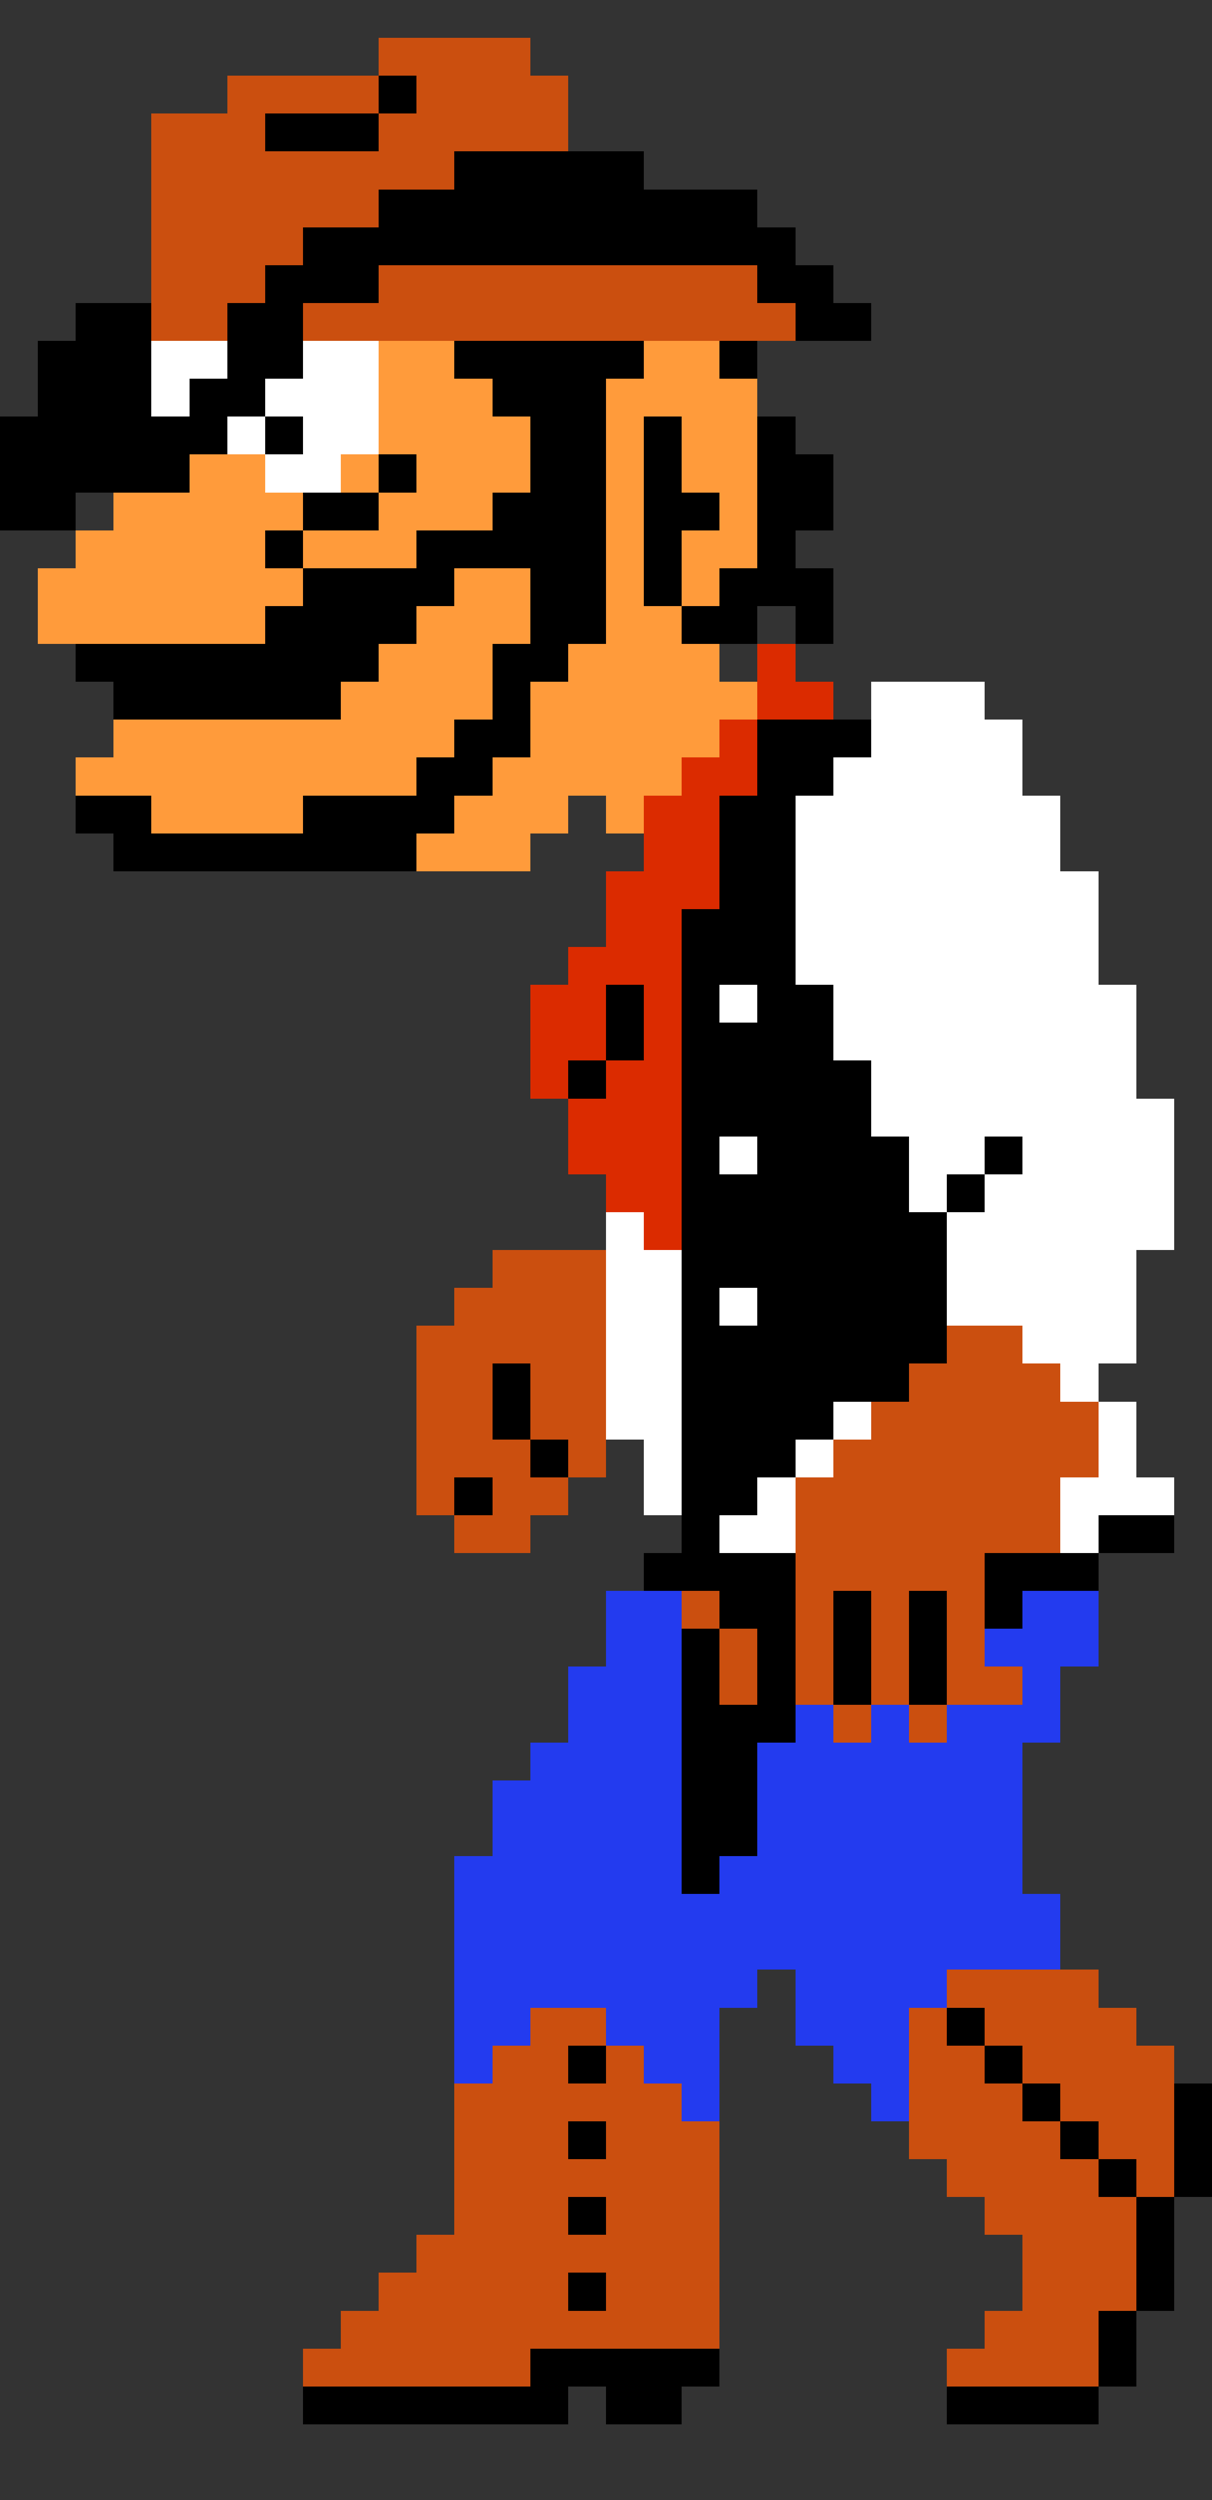 <svg xmlns="http://www.w3.org/2000/svg" viewBox="0 -0.5 32 66" shape-rendering="crispEdges">
<rect x="0" y="-0.5" width="32" height="66" fill="#333333" stroke="none"/>
<path stroke="#cb4f0f" d="M10 1h4M6 2h4M11 2h4M4 3h3M10 3h5M4 4h8M4 5h6M4 6h4M4 7h3M10 7h10M4 8h2M8 8h13M13 33h3M12 34h4M11 35h5M25 35h2M11 36h2M14 36h2M24 36h4M11 37h2M14 37h2M23 37h6M11 38h3M15 38h1M22 38h7M11 39h1M13 39h2M21 39h7M12 40h2M21 40h7M21 41h5M18 42h1M21 42h1M23 42h1M25 42h1M19 43h1M21 43h1M23 43h1M25 43h1M19 44h1M21 44h1M23 44h1M25 44h2M22 45h1M24 45h1M25 52h4M14 53h2M24 53h1M26 53h4M13 54h2M16 54h1M24 54h2M27 54h4M12 55h6M24 55h3M28 55h3M12 56h3M16 56h3M24 56h4M29 56h2M12 57h7M25 57h4M30 57h1M12 58h3M16 58h3M26 58h4M11 59h8M27 59h3M10 60h5M16 60h3M27 60h3M9 61h10M26 61h3M8 62h6M25 62h4" />
<path stroke="#000000" d="M10 2h1M7 3h3M12 4h5M10 5h10M8 6h13M7 7h3M20 7h2M2 8h2M6 8h2M21 8h2M1 9h3M6 9h2M12 9h5M19 9h1M1 10h3M5 10h2M13 10h3M0 11h6M7 11h1M14 11h2M17 11h1M20 11h1M0 12h5M10 12h1M14 12h2M17 12h1M20 12h2M0 13h2M8 13h2M13 13h3M17 13h2M20 13h2M7 14h1M11 14h5M17 14h1M20 14h1M8 15h4M14 15h2M17 15h1M19 15h3M7 16h4M14 16h2M18 16h2M21 16h1M2 17h8M13 17h2M3 18h6M13 18h1M12 19h2M20 19h3M11 20h2M20 20h2M2 21h2M8 21h4M19 21h2M3 22h8M19 22h2M19 23h2M18 24h3M18 25h3M16 26h1M18 26h1M20 26h2M16 27h1M18 27h4M15 28h1M18 28h5M18 29h5M18 30h1M20 30h4M26 30h1M18 31h6M25 31h1M18 32h7M18 33h7M18 34h1M20 34h5M18 35h7M13 36h1M18 36h6M13 37h1M18 37h4M14 38h1M18 38h3M12 39h1M18 39h2M18 40h1M29 40h2M17 41h4M26 41h3M19 42h2M22 42h1M24 42h1M26 42h1M18 43h1M20 43h1M22 43h1M24 43h1M18 44h1M20 44h1M22 44h1M24 44h1M18 45h3M18 46h2M18 47h2M18 48h2M18 49h1M25 53h1M15 54h1M26 54h1M27 55h1M31 55h1M15 56h1M28 56h1M31 56h1M29 57h1M31 57h1M15 58h1M30 58h1M30 59h1M15 60h1M30 60h1M29 61h1M14 62h5M29 62h1M8 63h7M16 63h2M25 63h4" />
<path stroke="#ffffff" d="M4 9h2M8 9h2M4 10h1M7 10h3M6 11h1M8 11h2M7 12h2M23 18h3M23 19h4M22 20h5M21 21h7M21 22h7M21 23h8M21 24h8M21 25h8M19 26h1M22 26h8M22 27h8M23 28h7M23 29h8M19 30h1M24 30h2M27 30h4M24 31h1M26 31h5M16 32h1M25 32h6M16 33h2M25 33h5M16 34h2M19 34h1M25 34h5M16 35h2M27 35h3M16 36h2M28 36h1M16 37h2M22 37h1M29 37h1M17 38h1M21 38h1M29 38h1M17 39h1M20 39h1M28 39h3M19 40h2M28 40h1" />
<path stroke="#ff9b3b" d="M10 9h2M17 9h2M10 10h3M16 10h4M10 11h4M16 11h1M18 11h2M5 12h2M9 12h1M11 12h3M16 12h1M18 12h2M3 13h5M10 13h3M16 13h1M19 13h1M2 14h5M8 14h3M16 14h1M18 14h2M1 15h7M12 15h2M16 15h1M18 15h1M1 16h6M11 16h3M16 16h2M10 17h3M15 17h4M9 18h4M14 18h6M3 19h9M14 19h5M2 20h9M13 20h5M4 21h4M12 21h3M16 21h1M11 22h3" />
<path stroke="#db2b00" d="M20 17h1M20 18h2M19 19h1M18 20h2M17 21h2M17 22h2M16 23h3M16 24h2M15 25h3M14 26h2M17 26h1M14 27h2M17 27h1M14 28h1M16 28h2M15 29h3M15 30h3M16 31h2M17 32h1" />
<path stroke="#233bef" d="M16 42h2M27 42h2M16 43h2M26 43h3M15 44h3M27 44h1M15 45h3M21 45h1M23 45h1M25 45h3M14 46h4M20 46h7M13 47h5M20 47h7M13 48h5M20 48h7M12 49h6M19 49h8M12 50h16M12 51h16M12 52h8M21 52h4M12 53h2M16 53h3M21 53h3M12 54h1M17 54h2M22 54h2M18 55h1M23 55h1" />
</svg>